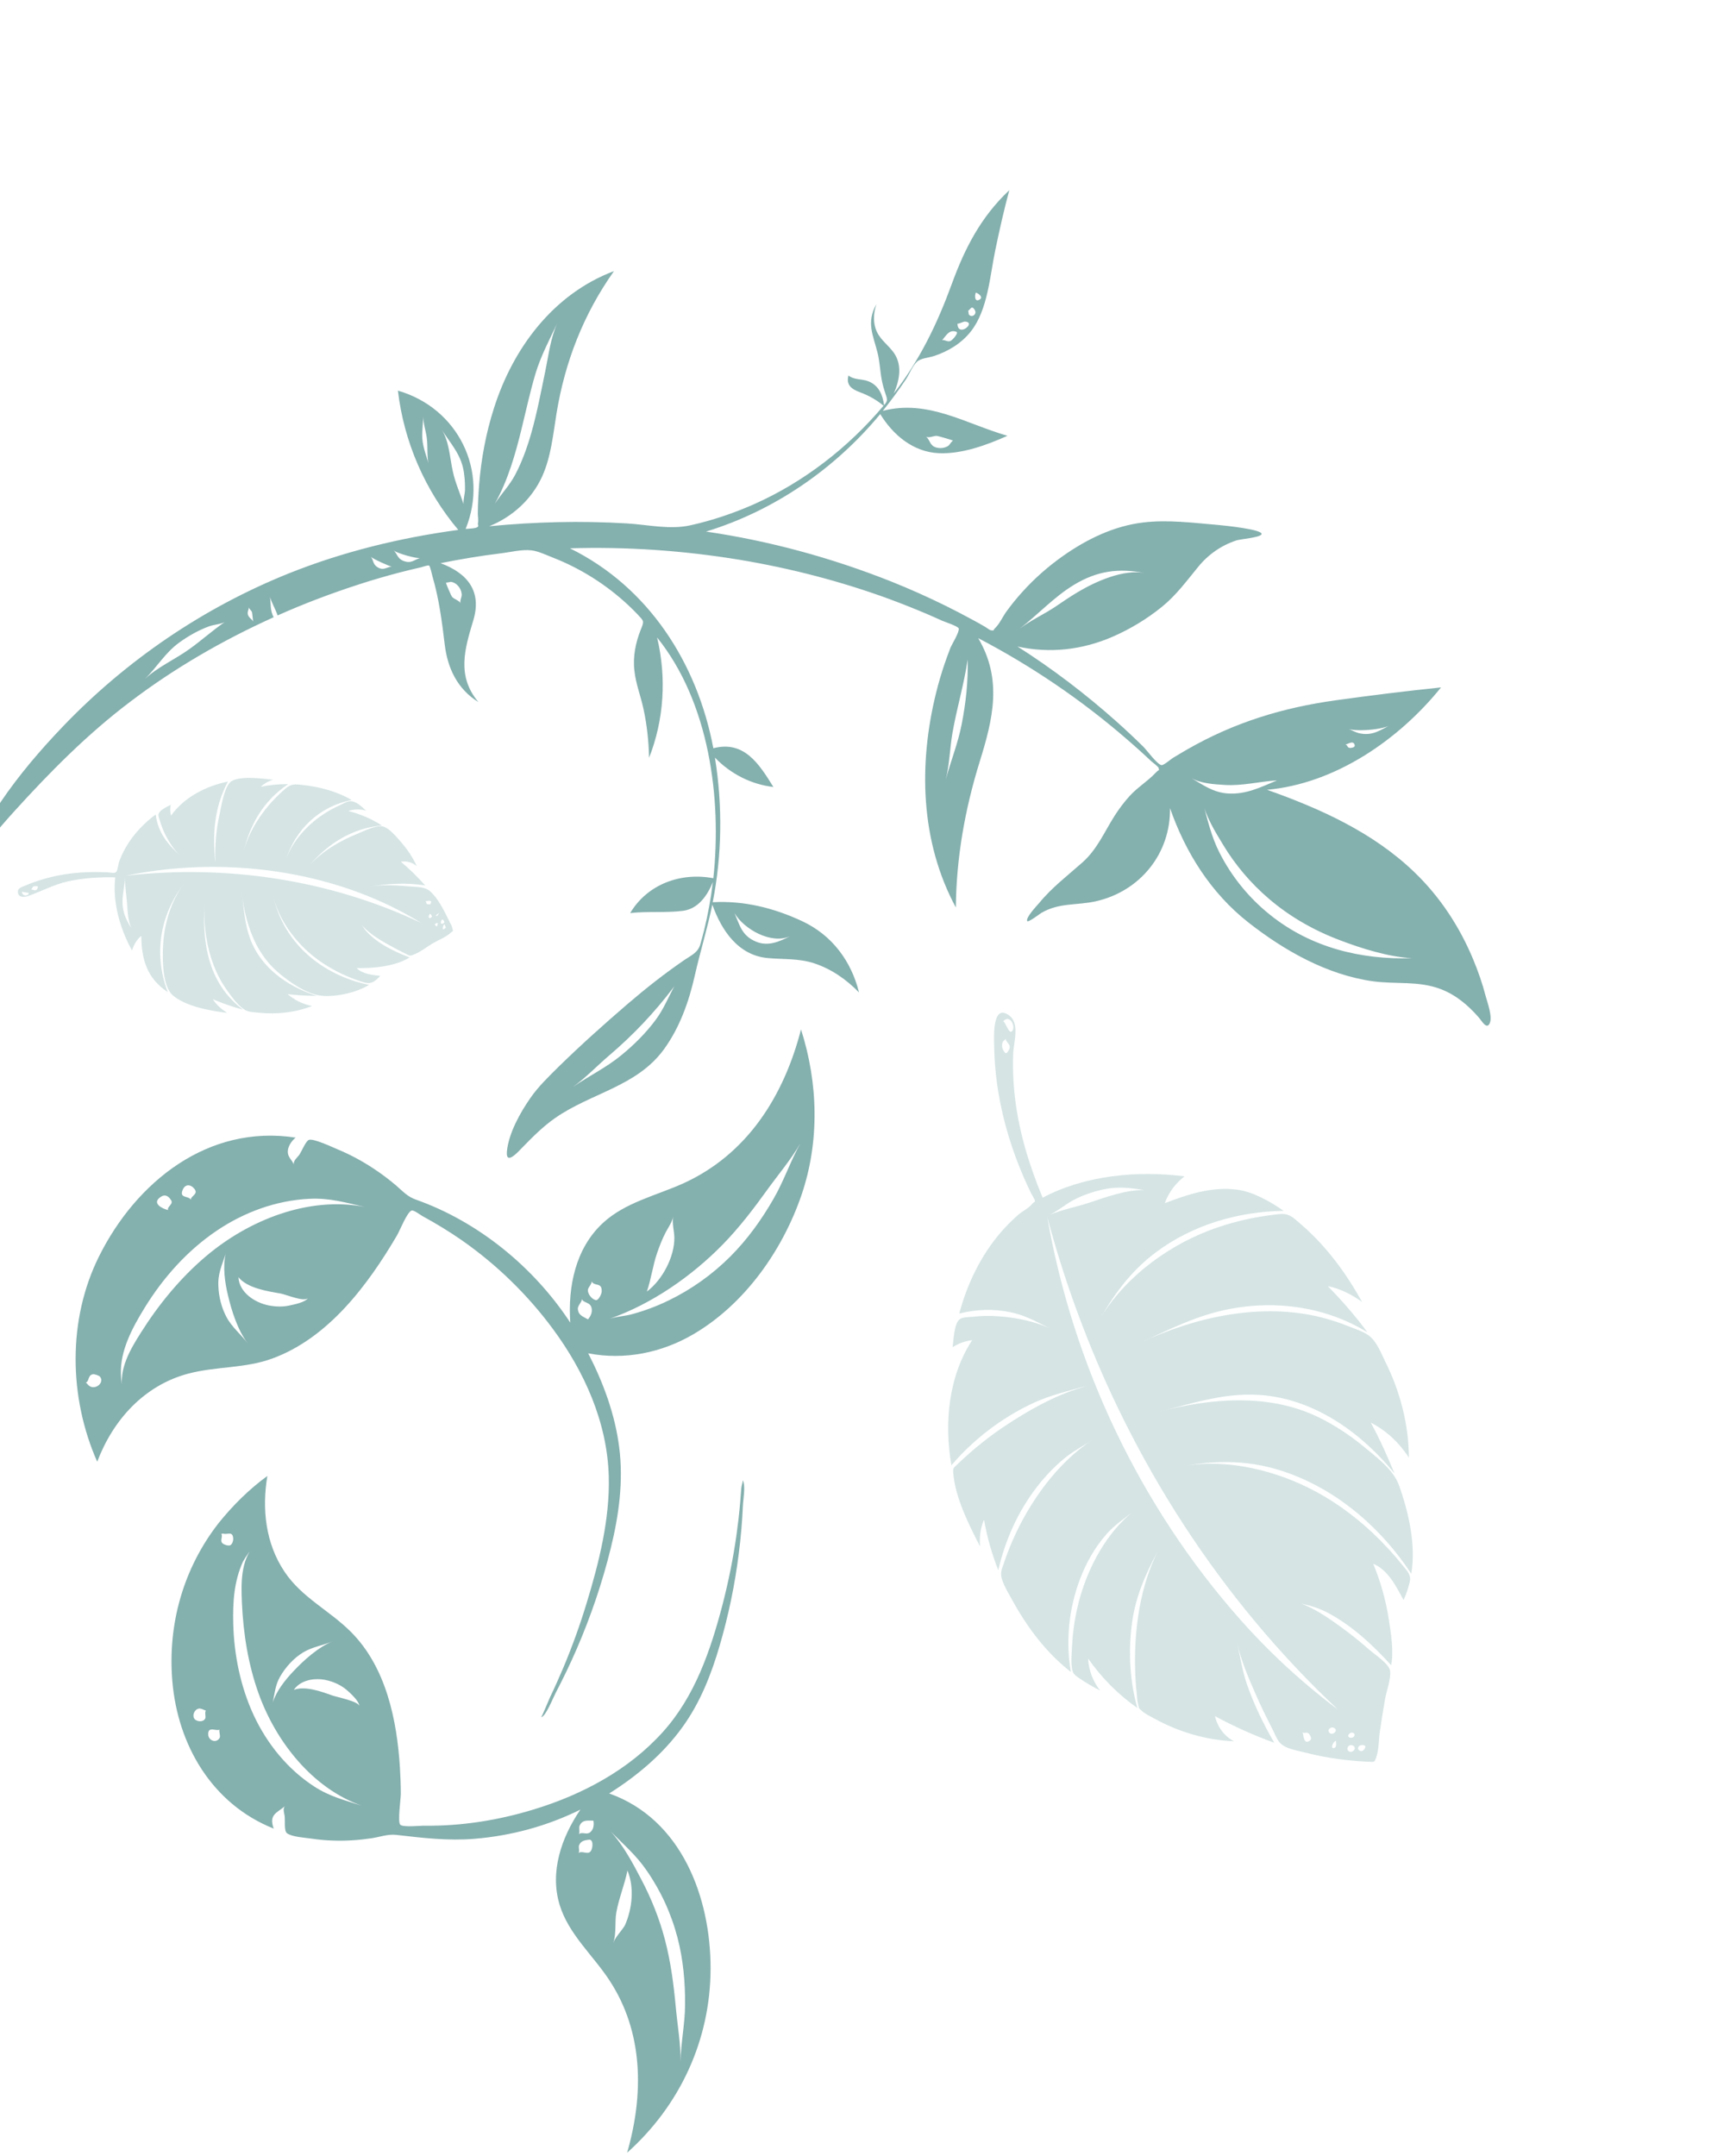 <svg width="655" height="825" viewBox="0 0 655 825" fill="none" xmlns="http://www.w3.org/2000/svg">
<g clip-path="url(#clip0_1811_121388)">
<path opacity="0.2" d="M82.401 328.714C82.288 323.112 82.774 317.407 83.993 311.936C84.677 308.743 85.663 302.113 87.928 299.537C90.5 296.571 100.674 297.944 104.576 298.384C102.805 298.881 101.15 299.813 99.855 301.088C103.3 300.363 106.825 300.045 110.324 300.052C100.426 306.766 95.415 316.019 92.923 327.318C94.549 319.297 99.54 311.523 105.114 305.702C106.429 304.328 107.787 303.045 109.215 301.819C111.463 299.918 112.795 300.05 115.915 300.39C122.417 301.103 128.974 302.836 134.627 306.151C122.021 308.658 113.135 317.436 109.33 329.307C111.223 323.565 115.274 318.436 119.854 314.529C122.865 312.025 126.21 309.9 129.776 308.293C130.962 307.737 132.666 306.67 133.975 306.613C136.269 306.472 138.38 308.599 140.143 310.221C137.949 309.58 135.514 309.609 133.322 310.348C137.884 311.481 142.238 313.312 146.168 315.899C134.799 316.914 125.607 322.807 118.381 331.228C123.26 325.778 130.106 321.765 136.847 319.048C139.234 318.061 143.353 315.973 146.072 316.168C148.727 316.369 152.189 320.712 153.933 322.722C156.167 325.347 158.114 328.264 159.514 331.437C157.9 329.99 155.58 329.364 153.442 329.743C156.754 332.531 159.87 335.567 162.756 338.822C155.273 337.679 148.687 338.164 141.337 339.251C146.471 338.424 152.133 338.818 157.253 339.243C159.845 339.453 162.724 339.371 164.585 341.014C167.834 343.81 170.231 348.919 172.092 352.744C172.427 353.411 172.932 354.154 173.084 354.906C173.54 356.874 173.682 355.895 172.261 357.185C170.426 358.78 167.687 359.776 165.618 361.014C163.458 362.294 161.231 364.096 158.907 365.075C156.8 365.996 157.039 365.84 155.062 364.853C153.734 364.206 152.435 363.524 151.135 362.843C146.713 360.442 139.807 356.824 137.158 352.033C138.329 353.532 139.135 355.202 140.453 356.588C144.818 361.242 150.932 364.118 156.782 366.383C151.348 369.845 142.799 370.561 136.562 370.459C138.758 372.768 142.583 373.089 145.577 373.443C143.373 375.724 142.085 376.774 139.024 375.849C136.16 374.966 133.366 373.85 130.683 372.593C125.515 370.119 120.644 366.904 116.551 362.924C110.679 357.196 105.591 349.385 104.273 341.165C107.622 360.122 122.647 373.023 141.297 376.898C136.5 379.772 129.253 381.458 123.626 381.091C117.647 380.734 110.605 375.689 106.174 371.845C97.49 364.296 93.871 352.88 92.562 341.737C93.501 348.912 93.812 355.935 97.218 362.531C102.007 371.885 111.52 378.02 121.317 381.106C117.558 381.066 113.847 380.892 110.134 380.429C112.718 382.757 116.043 384.292 119.462 384.982C113.043 387.437 106.079 388.254 99.226 387.551C97.697 387.377 95.641 387.362 94.215 386.695C91.568 385.465 88.763 381.527 87.115 379.249C79.746 369.236 77.522 355.762 78.298 343.509C77.343 359.698 79.005 375.773 92.988 386.358C89.082 385.34 85.195 383.935 81.482 382.381C82.854 384.499 84.822 386.226 86.942 387.613C80.587 386.787 71.356 385.239 66.233 380.963C62.065 377.441 62.182 366.966 62.431 361.706C62.876 352.925 65.901 343.424 71.637 336.525C61.522 349.04 58.427 364.23 64.218 379.659C56.28 374.366 54.194 367.262 54.081 358.097C52.394 359.579 51.154 361.586 50.54 363.744C45.969 355.424 43.013 345.277 44.108 335.746C37.962 335.601 31.875 335.963 25.871 337.309C20.62 338.504 16.095 340.961 11.108 342.766C9.662 343.289 7.116 343.748 6.856 341.532C6.655 339.823 8.286 339.503 9.536 338.939C12.653 337.61 15.864 336.527 19.139 335.726C24.375 334.405 29.791 333.801 35.204 333.711C37.224 333.698 39.28 333.713 41.315 333.827C42.414 333.891 43.81 334.305 44.447 333.716C45 333.234 45.328 330.564 45.591 329.795C48.227 322.458 53.405 316.266 59.607 311.687C60.525 318.96 64.43 323.251 69.472 327.922C66.824 325.601 64.585 322.11 63.059 318.951C62.331 317.4 61.73 315.834 61.248 314.19C61.14 313.818 60.539 312.251 60.662 311.659C60.983 310.017 63.763 308.824 65.363 307.963C65.076 309.344 65.113 310.752 65.466 312.122C70.476 305.052 78.897 300.79 87.263 299.069C81.927 309.098 81.329 319.309 82.425 330.284C82.421 329.707 82.397 329.228 82.401 328.714ZM8.417 341.156C8.345 343.283 11.242 342.814 10.962 341.788C10.896 341.507 8.32 341.424 8.417 341.156ZM13.599 339.104C12.141 338.986 12.563 340.124 11.798 340.438C12.571 340.187 13.74 341.398 14.316 340.014C14.649 339.301 14.69 339.104 13.599 339.104ZM47.888 335.687C47.62 340.243 46.257 343.933 47.285 348.594C47.871 351.125 48.995 353.046 50.276 355.207C48.984 352.406 48.847 348.507 48.617 345.453C48.38 342.336 47.738 338.785 47.888 335.687ZM164.054 346.05C164.863 346.116 164.821 346.025 164.979 345.461C165.337 344.135 163.153 344.937 162.856 344.875C163.499 345.153 162.836 346.065 164.054 346.05ZM166.953 350.524C167.951 350.278 167.57 350.034 168.052 349.496C168.598 348.951 166.11 350.719 166.953 350.524ZM164.853 351.219C165.822 350.721 165.136 350.352 164.887 349.868C164.431 348.991 163.457 351.897 164.853 351.219ZM169.478 353.436C170.489 353.029 170.029 352.666 169.701 352.062C169.104 351.073 168.066 353.987 169.478 353.436ZM167.509 353.892C167.979 352.425 166.087 353.802 166.474 353.821C166.735 353.855 167.06 355.26 167.509 353.892ZM170.04 355.488C171.014 354.764 170.565 355.041 170.362 354.135C170.022 352.602 168.799 356.404 170.04 355.488ZM75.74 331.839C66.471 332.157 57.228 333.242 48.109 335.115C86.552 330.73 126.164 336.572 161.233 353.185C135.969 337.539 105.243 330.846 75.74 331.839Z" fill="#327C78"/>
<path opacity="0.2" d="M414.245 530.908C414.955 530.664 415.629 530.392 416.346 530.212C409.08 532.284 402.134 533.806 395.2 537.059C383.401 542.617 372.682 550.807 364.219 560.722C361.409 544.717 363.05 526.715 372.171 512.839C369.512 513.152 366.892 514.069 364.691 515.547C365.073 512.517 365.236 505.984 367.678 504.638C368.884 503.983 371.327 504.017 372.53 503.876C375.759 503.497 378.997 503.47 382.201 503.703C388.962 504.161 396.849 505.738 402.958 508.839C397.415 506.185 392.949 503.404 386.866 502.16C380.318 500.779 373.639 501.018 367.222 502.67C370.228 491.374 375.384 480.628 383.002 471.711C385.091 469.283 387.358 466.995 389.773 464.883C391.377 463.507 393.987 462.238 395.237 460.583C395.6 460.123 396.107 460.063 396.217 459.633C396.306 459.302 394.862 456.84 394.663 456.511C393.736 454.63 392.865 452.678 391.994 450.727C387.423 440.224 384.003 429.137 382.159 417.801C381.179 411.915 380.67 405.942 380.577 399.952C380.514 396.686 379.848 383.639 386.44 388.673C390.458 391.732 388.025 398.885 387.862 403.236C387.657 408.876 387.896 414.464 388.558 420.098C390.119 433.393 394.034 445.962 399.144 458.327C415.365 449.715 435.431 447.872 453.445 450.154C450.033 452.801 447.366 456.323 445.92 460.408C454.923 457.008 463.936 453.96 473.75 455.278C479.781 456.079 486.351 459.832 491.385 463.349C473.929 463.633 456.524 468.726 442.482 479.232C432.365 486.806 425.946 496.095 419.881 506.756C428.951 490.255 445.583 477.487 462.873 470.868C468.709 468.643 474.71 467.007 480.834 465.871C483.788 465.332 486.756 464.919 489.767 464.597C493.537 464.187 495.062 465.965 497.878 468.362C507.581 476.658 515.291 487.112 521.407 498.204C517.483 495.391 513.076 493.117 508.311 492.168C513.71 497.696 518.892 503.569 523.443 509.806C507.643 500.141 488.711 497.422 470.606 500.928C458.464 503.284 448.008 508.523 436.959 513.639C457.918 503.83 483.078 498.372 505.866 504.136C509.306 505.016 512.706 506.093 516.009 507.438C518.705 508.533 522.661 509.705 524.828 511.762C527.278 514.041 529.009 518.395 530.406 521.279C536.038 532.62 539.277 545.172 539.349 557.808C535.738 552.198 530.717 547.429 524.778 544.404C528.182 550.711 531.13 557.232 533.832 563.846C521.56 548.697 504.2 536.134 484.405 533.997C470.071 532.439 457.237 536.835 443.679 540.256C463.533 534.972 485.717 533.138 504.632 542.277C510.86 545.3 516.705 549.17 522.069 553.579C526.866 557.54 533.436 562.385 535.55 568.362C539.283 578.835 542.105 591.115 540.266 602.242C529.087 585.199 512.878 570.96 493.659 563.878C479.265 558.541 465.46 558.493 450.822 561.463C467.343 557.855 485.889 561.935 500.774 569.269C509.833 573.724 518.142 579.712 525.499 586.615C529.577 590.468 533.397 594.576 536.93 598.975C538.74 601.266 540.339 602.586 539.632 605.589C539.07 607.902 538.274 610.145 537.309 612.313C534.603 607.303 531.351 600.657 525.699 598.433C528.522 605.257 530.552 612.432 531.668 619.746C532.497 625.168 533.594 631.779 532.565 637.226C525.456 629.429 517.561 622.044 508.153 617.084C503.125 614.433 498.602 613.905 493.221 612.355C500.978 613.369 510.016 620.106 515.929 624.546C518.744 626.655 521.482 628.933 524.13 631.253C526.345 633.175 531.766 636.711 532.142 639.362C532.569 642.457 530.699 647.297 530.19 650.342C529.504 654.337 528.853 658.361 528.266 662.377C527.799 665.512 527.888 669.545 526.829 672.558C526.103 674.569 526.03 674.224 523.841 674.16C522.39 674.106 520.968 674.016 519.51 673.899C512.678 673.385 505.907 672.287 499.286 670.561C496.042 669.723 491.773 669.165 489.744 666.644C488.616 665.236 487.857 663.143 487.023 661.508C484.821 657.241 482.711 652.932 480.783 648.537C477.976 642.128 475.027 635.318 473.52 628.499C474.8 633.933 475.516 639.208 477.365 644.575C480.074 652.343 483.676 659.783 487.817 666.902C480.042 664.092 472.453 660.683 465.122 656.73C466.013 660.766 468.69 664.43 472.411 666.336C461.61 665.904 450.897 662.669 441.488 657.42C440.145 656.647 438.522 655.939 437.375 654.918C435.62 653.359 436.215 654.06 435.668 652.134C435.345 651.017 435.315 649.672 435.209 648.498C434.778 644.826 434.572 641.159 434.521 637.443C434.267 622.711 436.596 606.745 443.286 593.476C438.338 602.722 434.514 611.418 433.221 622C431.969 632.383 432.503 643.488 435.424 653.607C428.05 648.472 421.674 642 416.546 634.676C416.742 639.081 418.402 643.379 421.092 646.882C418.296 645.478 415.639 643.896 413.023 642.117C411.206 640.854 410.704 640.4 410.375 638.417C409.943 635.836 410.27 632.878 410.38 630.265C410.678 623.78 411.714 617.304 413.513 611.028C417.034 598.934 423.632 586.799 433.43 578.685C429.97 581.466 426.485 583.768 423.571 587.095C419.181 592.071 415.832 597.984 413.505 604.13C409.231 615.286 407.839 628.029 409.961 639.813C400.709 632.621 393.455 623.043 387.795 612.829C386.321 610.113 384.437 607.19 383.546 604.246C382.855 601.92 383.418 600.699 384.234 598.357C385.257 595.316 386.414 592.324 387.677 589.416C394.048 574.805 404.844 559.61 418.445 550.824C414.492 553.503 410.484 555.45 406.871 558.569C403.048 561.81 399.629 565.485 396.598 569.467C389.54 578.768 384.77 589.533 382.152 600.847C379.684 594.591 377.835 588.133 376.702 581.495C375.315 584.706 374.872 588.32 375.183 591.782C370.943 583.551 365.719 573.221 364.942 563.878C364.746 561.655 364.902 561.893 366.546 560.32C367.554 559.335 368.569 558.414 369.612 557.457C370.774 556.422 371.936 555.387 373.161 554.345C376.495 551.578 379.907 548.932 383.503 546.488C392.721 540.271 403.417 534.073 414.245 530.908ZM383.969 390.857C384.565 390.466 386.08 395.166 387.035 394.829C389.234 394.154 387.081 387.571 383.969 390.857ZM384.279 402.245C385.061 403.437 385.419 403.202 386.164 401.895C387.458 399.529 385.006 399.143 384.96 397.383C384.984 397.862 384.163 398.247 383.947 398.593C383.313 399.759 383.611 401.2 384.279 402.245ZM401.811 464.913C406.606 462.842 411.95 461.893 416.924 460.25C423.288 458.155 431.435 455.113 438.244 455.437C432.981 454.61 428.154 453.958 422.861 455.061C418.755 455.896 414.589 457.316 410.871 459.261C407.735 460.977 404.997 463.352 401.811 464.913ZM501.235 663.657C500.383 662.41 499.271 663.599 498.604 662.843C499.045 663.594 498.931 667.811 501.335 666.149C502.225 665.531 501.931 664.667 501.235 663.657ZM511.38 666.157C510.207 666.551 509.134 669.437 510.834 668.884C511.881 668.505 511.408 666.121 511.38 666.157ZM511.091 661.505C509.745 660.155 507.477 662.155 509.216 663.298C510.29 663.974 512.068 662.45 511.091 661.505ZM518.264 668.205C516.523 666.772 514.688 669.459 516.651 670.319C517.794 670.763 519.368 669.134 518.264 668.205ZM517.933 664.842C519.503 663.727 517.813 662.449 516.755 663.279C515.284 664.415 516.719 665.434 517.933 664.842ZM522.444 668.003C520.34 667.03 518.764 669.461 520.922 670.075C521.924 670.406 523.192 668.364 522.444 668.003ZM489.604 635.115C496.756 641.912 504.342 648.306 512.228 654.248C467.293 612.094 433.209 559.039 412.111 501.25C407.857 489.619 404.122 477.767 400.915 465.757C410.793 522.552 436.599 576.708 474.881 619.867C479.574 625.125 484.442 630.233 489.604 635.115Z" fill="#327C78"/>
<path opacity="0.6" d="M381.015 95.716C378.936 105.619 378.179 118.576 371.642 126.853C368.066 131.38 363.003 134.446 357.566 136.24C355.402 136.943 352.523 137.024 350.99 138.456C349.346 140.029 348.133 143.091 346.913 145C344.102 149.213 341.115 153.286 337.95 157.22C355.268 152.748 369.525 162.113 385.667 166.764C377.742 170.326 368.14 173.828 359.332 173.418C349.586 172.958 341.894 166.48 336.973 158.458C319.603 179.431 296.389 195.442 270.273 203.419C294.433 206.936 318.337 213.467 340.99 222.456C348.159 225.305 355.24 228.485 362.188 231.905C365.493 233.539 368.741 235.243 371.998 237.011C373.742 237.929 375.494 238.911 377.218 239.928C377.734 240.22 378.873 241.178 379.422 241.209C380.943 241.32 379.86 241.383 380.987 240.32C382.687 238.676 383.874 235.937 385.284 234.007C387.161 231.412 389.208 228.893 391.368 226.521C396.024 221.353 401.289 216.724 406.98 212.718C416.049 206.326 426.492 201.249 437.635 199.941C447.032 198.805 456.874 200.088 466.242 200.882C468.284 201.059 483.999 202.615 482.905 204.509C482.181 205.717 474.681 206.341 473.353 206.786C467.543 208.687 462.532 212.196 458.69 216.915C454.198 222.385 450.275 227.787 444.707 232.292C438.991 236.91 432.637 240.737 425.891 243.679C414.286 248.7 401.905 250.122 389.52 247.405C402.941 255.937 415.63 265.615 427.53 276.219C430.97 279.281 434.326 282.449 437.627 285.688C438.965 286.975 442.991 292.567 444.654 292.789C445.472 292.918 448.237 290.507 449.016 290.031C450.874 288.914 452.732 287.797 454.626 286.708C472.639 276.41 490.949 270.826 511.346 267.982C524.766 266.118 538.208 264.443 551.651 263.057C535.515 283.051 511.207 299.865 485.042 302.231C505.431 309.432 525.627 318.549 541.398 333.705C551.235 343.14 558.74 354.581 563.971 367.157C565.851 371.685 567.492 376.37 568.725 381.135C569.36 383.532 571.457 389.094 570.276 391.607C569.095 394.121 567.243 390.648 566.059 389.311C561.982 384.655 557.347 380.706 551.469 378.476C543.037 375.263 534.317 376.704 525.609 375.512C508.059 373.08 491.592 363.75 477.84 352.946C463.593 341.75 453.852 326.303 447.903 309.255C448.145 326.62 436.494 341.081 419.454 344.911C412.136 346.541 405.448 345.337 398.575 349.385C398.126 349.662 393.502 353.189 393.223 352.452C392.644 351.076 396.959 346.558 397.721 345.666C402.688 339.595 408.616 335.145 414.398 330.005C420.034 324.979 422.703 318.472 426.656 312.232C428.392 309.525 430.305 306.957 432.493 304.55C435.478 301.28 439.406 298.925 442.371 295.753C444.168 293.841 443.693 295.533 443.578 294.007C443.503 293.374 441.227 291.747 440.689 291.265C439.279 289.922 437.842 288.615 436.37 287.28C434.72 285.805 433.071 284.33 431.358 282.862C413.997 267.828 394.853 254.833 374.478 244.197C383.777 259.985 380.154 275.043 375.075 291.364C369.416 309.583 366.103 328.103 365.912 347.251C352.296 322.022 351.584 292.454 358.354 265.12C359.288 261.32 360.391 257.596 361.656 253.886C362.327 251.946 363.033 250.033 363.767 248.086C364.307 246.674 367.368 241.855 367.014 240.484C366.755 239.648 361.747 237.99 360.802 237.587C358.733 236.643 356.637 235.734 354.54 234.825C349.811 232.813 345.034 230.935 340.236 229.156C321.828 222.428 302.699 217.486 283.321 214.242C261.821 210.701 240.011 209.155 218.171 209.826C248.379 224.667 266.955 253.87 273.077 286.333C284.814 283.254 290.593 292.299 296.061 301.156C287.538 300.167 279.614 296.091 273.691 289.919C276.634 308.154 276.421 327.113 272.839 345.248C284.893 344.602 296.301 347.467 307.166 352.545C318.476 357.859 325.859 367.711 328.848 379.779C324.066 374.853 318.261 370.785 311.687 368.637C305.811 366.695 300.091 367.175 294.027 366.635C282.68 365.657 276.236 356.144 272.689 346.164C270.811 355.305 268.036 364.199 265.988 373.265C263.755 383.219 260.213 393.23 254.162 401.546C243.741 415.83 226.305 418.198 212.455 427.88C207.829 431.118 203.926 435.042 200.002 439.065C198.316 440.836 193.577 446.11 194.056 440.63C194.689 433.72 199.145 425.752 203.073 420.124C206.066 415.826 209.956 412.063 213.664 408.387C222.27 399.963 231.273 391.91 240.397 384.068C247.308 378.154 254.446 372.534 261.96 367.384C264.694 365.523 267.152 364.592 268.089 361.369C268.585 359.578 269.088 357.85 269.52 356.067C271.017 349.954 272.154 343.788 272.896 337.539C270.802 342.663 267.329 347.788 261.448 348.542C254.808 349.386 247.919 348.655 241.236 349.408C247.89 338.293 260.638 333.716 273.077 336.074C276.378 305.425 271.489 268.709 251.54 243.935C255.197 259.23 254.234 275.356 248.476 289.992C248.338 283.622 247.65 277.22 246.281 271.027C245.245 266.303 243.414 261.64 242.877 256.794C242.21 251.384 243.302 245.929 245.312 240.912C246.713 237.538 246.475 237.694 244.086 235.119C242.988 233.964 241.862 232.845 240.708 231.761C232.232 223.803 222.281 217.494 211.421 213.282C208.965 212.319 206.141 210.949 203.534 210.614C199.885 210.144 195.338 211.32 191.729 211.743C183.978 212.686 176.299 213.972 168.649 215.512C179.049 219.362 184.52 226.325 181.196 237.369C177.844 248.449 174.782 258.724 183.137 268.654C175.109 263.692 171.314 255.698 170.244 246.582C169.168 237.69 168.065 229.123 165.548 220.53C165.34 219.848 164.715 216.712 164.262 216.413C163.817 216.176 161.605 217.013 161.071 217.108C158.413 217.709 155.764 218.373 153.114 219.037C147.822 220.429 142.545 221.947 137.353 223.648C126.78 227.071 116.393 230.987 106.271 235.513C105.474 233.103 104.052 230.831 103.355 228.442C103.788 231.312 103.329 233.419 104.747 236.205C85.366 244.963 66.821 255.645 49.879 268.513C33.372 280.977 19.032 295.497 5.196 310.76C-0.943 317.514 -6.657 324.604 -11.982 332C-13.308 333.824 -23.26 347.733 -22.835 348.068C-23.649 347.425 -13.32 329.622 -12.603 328.35C-8.552 321.039 -4.401 313.749 0.307 306.842C7.255 296.591 15.438 287.03 23.985 278.1C48.31 252.684 77.904 232.522 110.605 219.408C131.355 211.099 153.32 205.76 175.434 202.778C162.718 187.68 154.633 169.118 152.329 149.493C175.311 156.1 187.288 180.206 178.247 202.415C179.387 202.282 182.597 202.29 183.014 201.471C183.167 201.132 182.874 200.556 182.964 200.225C183.225 199.167 182.92 197.663 182.92 196.572C182.939 192.911 183.121 189.264 183.401 185.637C184.191 175.692 186.016 165.818 189.068 156.282C196.372 133.218 211.842 112.467 235.046 103.742C223.427 120.125 216.269 138.422 213.042 158.216C211.741 166.263 210.962 174.666 207.609 182.184C203.609 191.029 196.218 197.77 187.272 201.388C204.818 199.681 222.386 199.254 239.998 200.299C248.11 200.79 256.465 202.794 264.436 200.992C272.724 199.152 280.809 196.405 288.56 192.992C307.745 184.482 324.713 171.29 338.234 155.261C335.496 152.983 332.543 151.34 329.255 150.122C326.101 148.952 323.804 147.425 324.808 143.681C327.044 145.504 330.053 144.894 332.587 145.976C336.433 147.578 337.941 151.124 338.437 155.077C339.961 153.294 339.683 152.845 338.98 150.681C338.392 148.953 337.895 147.182 337.56 145.424C336.898 141.972 336.813 138.516 335.961 135.086C334.25 128.163 331.51 123.414 335.528 116.364C334.526 119.306 334.193 122.49 335.127 125.525C336.285 129.368 339.239 131.3 341.644 134.291C345.581 139.123 344.5 145.219 342.147 150.598C352.07 137.816 358.784 123.934 364.321 108.779C369.346 95 375.508 82.98 386.377 72.783C384.34 80.306 382.614 88.019 381.015 95.716ZM358.748 166.812C357.382 166.651 355.812 167.766 354.512 167.085C356.19 168.524 355.843 170.49 358.403 171.249C359.898 171.683 361.607 171.482 362.954 170.65C363.578 170.224 364.308 168.79 364.835 168.632C364.982 168.519 359.27 166.879 358.748 166.812ZM390.414 240.529C394.54 237.412 399.658 235.079 404.032 232.158C406.885 230.219 409.766 228.244 412.768 226.479C419.55 222.474 430.093 217.706 438.304 219.309C428.317 217.337 420.067 218.402 411.167 223.779C403.439 228.473 397.475 235.078 390.414 240.529ZM520.992 280.713C525.742 281.535 528.649 279.236 532.529 277.304C529.775 279.264 518.462 280.208 515.263 278.658C517.279 279.159 518.871 280.416 520.992 280.713ZM517.302 286.184C518.343 286.03 518.777 285.626 518.576 285.008C517.966 283.09 515.844 284.975 515.027 284.847C516.127 285.199 515.565 286.42 517.302 286.184ZM460.411 306.728C462.199 313.481 463.691 320.174 466.933 326.468C471.6 335.611 478.233 343.722 486.234 350.099C501.855 362.609 520.954 367.298 540.619 366.69C531.443 366.162 521.547 363.057 513.016 359.822C503.046 356.083 493.693 350.763 485.625 343.816C478.774 337.946 472.853 330.971 468.186 323.208C465.164 318.236 461.515 312.31 460.411 306.728ZM468.875 300.375C464.706 300.126 459.601 299.827 455.912 297.661C460.533 300.391 464.465 303.267 470.029 303.641C477.015 304.104 482.614 301.232 488.856 298.638C482.164 299.039 475.6 300.804 468.875 300.375ZM370.432 252.374C369.089 261.709 366.268 271.026 364.637 280.363C363.604 286.325 363.502 292.563 362.039 298.415C363.951 291.194 366.753 284.447 368.164 277.061C369.747 268.949 370.667 260.657 370.432 252.374ZM281.193 349.433C283.221 354.137 283.971 358.06 289.405 360.342C294.028 362.271 298.359 360.35 302.506 358.226C295.354 361.537 284.807 355.619 281.193 349.433ZM257.718 377.991C250.435 387.574 242.47 395.987 233.311 403.801C228.612 407.787 224.249 412.439 219.245 416.011C225.448 411.721 231.982 408.611 237.837 403.816C242.698 399.843 247.211 395.366 250.952 390.338C254.031 386.222 255.812 381.712 258.213 377.291C258.081 377.531 257.886 377.778 257.718 377.991ZM172.502 222.633C172.699 222.674 170.779 222.996 170.744 222.968C170.554 222.99 172.719 228.031 173.087 228.437C173.895 229.305 175.919 229.87 176.291 230.853C175.962 229.961 176.811 228.449 176.763 227.492C176.63 225.261 174.911 222.928 172.502 222.633ZM85.971 238.089C84.209 238.938 81.809 238.995 79.906 239.732C75.847 241.235 72.087 243.378 68.597 245.906C63.271 249.74 60.047 255.349 55.471 259.834C60.384 255.213 67.011 252.349 72.484 248.401C77.075 245.135 81.338 241.264 85.971 238.089ZM95.241 232.315C95.338 233.138 94.695 233.952 94.835 234.866C95.041 236.35 96.452 236.89 96.951 237.859C96.845 237.775 96.557 234.503 96.457 234.194C96.157 233.556 95.323 233.012 95.241 232.315ZM141.912 213.004C143.068 214.376 142.669 215.899 144.436 217.008C146.797 218.528 147.935 217.014 149.996 216.804C149.666 217.003 142.381 213.719 141.912 213.004ZM150.569 210.479C152.147 211.898 152.032 213.645 154.325 214.595C157.459 215.864 158.483 214.203 160.964 213.463C160.165 214.038 151.513 211.684 150.569 210.479ZM161.972 159.464C161.975 162.223 161.499 165.007 161.665 167.779C161.978 171.818 163.59 175.159 164.423 178.976C163.242 175.745 163.887 170.855 163.344 167.325C162.976 164.737 162.059 162.117 161.972 159.464ZM177.456 192.945C177.283 191.201 177.974 189.162 178.019 187.36C178.044 184.565 177.849 181.539 177.206 178.791C175.762 173.055 172.169 169.241 169.141 164.495C171.978 168.975 172.215 175.365 173.351 180.399C174.279 184.75 176.127 188.737 177.456 192.945ZM189.408 192.794C191.939 188.934 195.094 185.74 197.244 181.636C199.867 176.643 201.776 171.316 203.326 165.936C205.579 158.066 207.099 149.961 208.759 141.968C210.031 135.85 210.743 129.348 213.376 123.615C210.311 130.04 207.027 136.235 204.972 143.054C202.924 149.938 201.433 156.916 199.717 163.889C197.335 173.667 194.456 183.857 189.408 192.794ZM366.103 126.958C363.224 125.948 362.157 128.609 360.639 130.167C361.665 129.886 362.594 130.964 363.823 130.499C364.532 130.255 367.175 127.345 366.103 126.958ZM369.465 123.065C368.936 122.935 366.768 124.152 366.533 123.795C366.575 129.341 373.965 123.403 369.465 123.065ZM371.86 117.778C371.356 118.126 371.126 118.634 370.586 118.954C370.834 119.15 370.692 120.129 370.955 120.451C371.77 121.383 373.28 120.852 373.42 119.584C373.508 118.964 372.575 117.309 371.86 117.778ZM373.556 111.995C373.167 112.779 372.972 115.497 374.657 114.818C377.227 113.746 373.66 111.79 373.556 111.995Z" fill="#327C78"/>
<path opacity="0.6" d="M37.956 480.684C52.195 452.184 79.681 430.183 113.179 435.331C111.596 436.608 110.117 438.772 110.172 440.883C110.213 442.868 111.845 443.928 112.497 445.649C112.143 444.278 113.81 442.895 114.48 442.046C115.395 440.816 116.898 436.949 118.133 436.258C119.662 435.34 127.824 439.26 129.44 439.904C132.341 441.104 135.101 442.481 137.849 444.019C142.695 446.756 147.277 449.972 151.516 453.55C154.12 455.779 155.908 457.88 159.089 459.015C183.126 467.488 204.394 484.919 218.31 506.134C217.373 492.413 220.273 477.76 230.779 468.022C239.29 460.155 251.05 457.555 261.356 452.943C285.953 441.872 300.075 419.483 306.639 393.938C313.222 414.473 313.826 436.834 306.802 457.362C299.507 478.597 285.063 499.066 265.488 510.542C253.298 517.686 239.131 520.569 225.176 517.875C230.955 529.102 235.423 541.189 237.029 553.773C238.722 566.827 236.917 579.876 233.786 592.566C230.545 605.687 226.156 618.589 220.777 630.998C218.279 636.779 215.541 642.428 212.633 648C211.763 649.61 208.902 656.942 207.157 657.115C207.41 657.085 210.301 650.006 210.586 649.427C212.393 645.685 214.066 641.895 215.676 638.111C219.089 630.009 222.064 621.733 224.609 613.347C229.335 597.838 233.491 581.305 233.044 564.927C232.479 544.263 223.67 524.727 211.51 508.344C201.897 495.353 190.056 483.875 176.806 474.616C171.984 471.268 166.974 468.23 161.797 465.404C160.836 464.875 158.502 463.031 157.595 463.233C155.943 463.652 153.067 470.857 152.001 472.715C140.822 491.742 125.715 512.033 104.174 519.889C93.899 523.663 82.828 522.845 72.272 525.593C55.271 530.028 43.316 543.273 37.214 559.361C26.29 534.65 25.844 504.89 37.956 480.684ZM258.161 473.568C258.089 471.041 257.219 467.998 257.724 465.468C257.412 467.462 255.738 469.873 254.82 471.617C253.512 474.145 252.5 476.735 251.567 479.444C249.886 484.263 249.286 489.532 247.625 494.252C253.497 489.872 258.236 481.036 258.161 473.568ZM233.379 504.653C236.007 503.799 239.04 503.668 241.717 502.968C246.602 501.657 251.399 499.874 255.981 497.635C264.726 493.399 272.751 487.675 279.641 480.769C286.19 474.223 291.591 466.658 296.173 458.674C300.122 451.857 302.602 444.281 306.452 437.443C302.768 443.78 297.918 449.484 293.64 455.41C288.398 462.7 282.945 469.823 276.643 476.275C264.779 488.386 249.499 499.006 233.379 504.653ZM227.78 497.416C228.988 498.141 230.279 495.197 230.337 494.324C230.552 490.416 227.489 492.476 226.461 490.287C226.742 491.313 225.033 492.604 225.04 493.759C225.034 495.075 226.384 497.003 227.78 497.416ZM221.212 500.787C221.327 503.405 223.301 503.815 225.095 504.888C226.108 503.678 226.803 502.216 226.491 500.648C225.996 498.075 223.318 498.775 222.695 497.019C223.004 498.009 221.162 499.541 221.212 500.787ZM65.438 459.197C64.449 457.612 63.157 456.994 61.692 457.904C57.688 460.428 62.277 462.617 64.35 463.047C63.814 461.763 66.616 460.759 65.438 459.197ZM74.4 454.904C72.904 453.09 70.919 453.13 70.002 455.163C68.371 458.756 72.29 457.43 73.139 459.191C72.707 457.702 76.167 457.103 74.4 454.904ZM102.942 499.56C105.437 500.037 108.112 500.14 110.587 499.625C112.401 499.219 116.957 498.395 117.911 496.679C116.605 498.405 109.476 495.359 107.412 494.991C102.464 494.128 94.693 492.987 91.274 488.735C91.585 494.668 97.656 498.544 102.942 499.56ZM83.602 492.268C83.746 496.23 84.821 500.468 86.673 503.941C88.782 507.961 92.304 510.629 94.938 514.202C91.042 509.172 88.644 501.592 87.219 495.469C86.084 490.725 85.251 484.725 86.382 479.875C84.959 484.15 83.325 487.455 83.602 492.268ZM46.291 525.98C46.296 527.937 46.737 529.778 46.897 531.685C45.433 523.866 49.934 516.278 53.914 510.002C60.759 499.154 69.066 489 78.904 480.689C95.164 466.938 118.048 457.673 139.622 461.846C132.34 460.23 126.183 458.354 118.463 458.747C105.76 459.34 93.456 463.866 82.99 470.935C71.69 478.552 62.476 488.908 55.361 500.462C50.782 507.931 45.889 516.817 46.291 525.98ZM33.581 529.783C35.865 532.563 40.23 529.291 38.307 526.853C37.966 526.412 36.153 525.726 35.499 525.899C33.524 526.292 34.249 528.645 32.823 529.07C33.013 529.047 33.439 529.671 33.581 529.783Z" fill="#327C78"/>
<path opacity="0.6" d="M102.355 564.808C100.209 577.414 101.671 590.689 108.94 601.484C115.52 611.334 126.109 616.252 134.291 624.437C147.778 637.904 151.944 658.081 153.1 676.397C153.297 679.712 153.43 683.033 153.437 686.37C153.449 688.39 152.138 697.176 153.229 698.268C154.32 699.359 161.066 698.599 162.58 698.646C176.752 698.811 190.957 696.533 204.461 692.381C222.926 686.747 240.655 677.316 253.715 662.818C265.984 649.247 271.999 631.597 276.564 614.181C278.86 605.311 280.691 596.303 281.964 587.2C282.537 583.057 283.018 578.958 283.366 574.809C283.509 573.027 283.618 571.217 283.789 569.4C283.842 568.752 284.462 566.658 284.334 566.384C285.502 568.686 284.505 573.584 284.395 576.197C284.116 582.295 283.612 588.387 282.819 594.481C281.331 606.401 278.87 618.242 275.479 629.808C272.274 640.774 268.047 651.508 261.312 660.835C253.866 671.208 243.964 679.527 233.207 686.309C260.898 696.119 272.088 726.093 272.018 753.379C271.969 780.565 260.321 805.712 240.075 823.782C246.504 801.462 246.37 777.635 233.251 757.738C226.997 748.204 217.64 740.124 214.241 728.939C210.375 716.236 214.96 703.085 222.187 692.481C209.541 698.748 195.795 702.48 181.716 703.652C171.451 704.504 161.715 703.305 151.599 702.15C148.542 701.803 145.466 702.934 142.378 703.425C137.554 704.152 132.622 704.507 127.756 704.34C124.827 704.266 121.94 703.996 119.065 703.563C116.648 703.205 111.839 702.968 109.873 701.53C108.677 700.643 109.203 696.923 108.973 694.961C108.854 693.948 108.125 692.108 109.104 691.159C105.854 693.819 102.845 694.428 104.786 699.752C81.223 690.389 68.053 667.867 65.978 643.369C64.125 621.572 70.179 600.163 83.707 582.818C89.141 576.083 95.375 569.863 102.355 564.808ZM239.203 736.822C242.021 730.49 242.928 722.361 240.198 715.782C239.154 721.104 236.941 726.305 235.947 731.781C235.287 735.453 236.028 740.115 234.733 743.573C235.577 741.195 237.886 738.999 239.203 736.822ZM233.72 700.786C238.497 705.938 242.321 713.094 245.513 719.234C249.353 726.517 252.442 734.241 254.533 742.211C256.79 750.771 257.914 759.527 258.73 768.385C259.371 775.209 260.596 782.093 260.533 788.936C260.643 781.671 262.21 774.523 262.257 767.265C262.329 758.592 261.564 749.889 259.358 741.483C256.963 732.298 252.953 723.559 247.547 715.786C243.555 709.933 238.601 705.733 233.72 700.786ZM225.433 704.006C223.823 704.227 222.367 704.398 221.673 706.148C221.347 706.924 222.047 708.511 221.41 709.099C223.31 707.785 226.033 711.027 226.766 706.609C226.885 705.44 226.763 703.85 225.433 704.006ZM221.86 698.713C221.554 699.391 222.081 701.415 221.563 701.925C223.11 700.62 224.975 702.84 226.615 700.401C227.326 699.355 227.381 697.904 227.176 696.709C225.128 696.757 222.879 696.187 221.86 698.713ZM78.59 657.58C78.888 656.839 78.237 655.119 78.853 654.629C78.085 654.367 76.975 653.662 76.096 653.83C74.465 654.15 73.5 656.317 74.403 657.719C75.248 658.904 77.875 659.141 78.59 657.58ZM84.085 665.022C84.538 664.231 83.603 662.287 84.129 661.84C82.881 662.693 79.381 660.215 79.728 663.993C79.903 666.027 82.811 667.29 84.085 665.022ZM123.078 642.633C119.246 642.249 114.747 643.29 112.481 646.669C116.778 645.009 123.185 647.37 127.171 648.795C128.914 649.425 137.322 651.069 137.53 652.842C137.568 650.976 133.872 647.655 132.556 646.558C129.995 644.42 126.36 642.986 123.078 642.633ZM107.177 641.676C105.346 644.94 105.161 648.01 104.415 651.499C105.768 647.169 109.176 642.853 112.205 639.674C116.281 635.312 121.826 630.329 127.429 628.034C123.736 629.655 119.72 630.159 116.178 632.244C112.461 634.477 109.336 637.925 107.177 641.676ZM93.013 597.578C89.569 605.139 89.09 613.089 89.282 621.282C89.603 633.31 92.051 645.41 97.125 656.367C102.269 667.38 110.185 677.136 120.427 683.732C126.364 687.559 132.038 688.883 138.514 691.01C119.564 684.314 105.628 666.472 99.009 648.091C95.004 636.944 93.128 625.066 92.611 613.285C92.306 606.037 92.09 597.366 97.178 591.505C95.748 593.534 94.232 595.381 93.013 597.578ZM85.365 586.827C85.154 586.948 84.901 586.978 84.676 586.972C85.413 587.784 84.247 589.333 84.978 590.37C85.44 591.022 87.38 591.693 88.138 591.315C88.84 591.008 89.248 589.837 89.286 589.062C89.249 585.473 86.89 587.515 85.365 586.827Z" fill="#327C78"/>
</g>
<defs>
<clipPath id="clip0_1811_121388">
<rect width="655" height="825" fill="white"/>
</clipPath>
</defs>
</svg>
